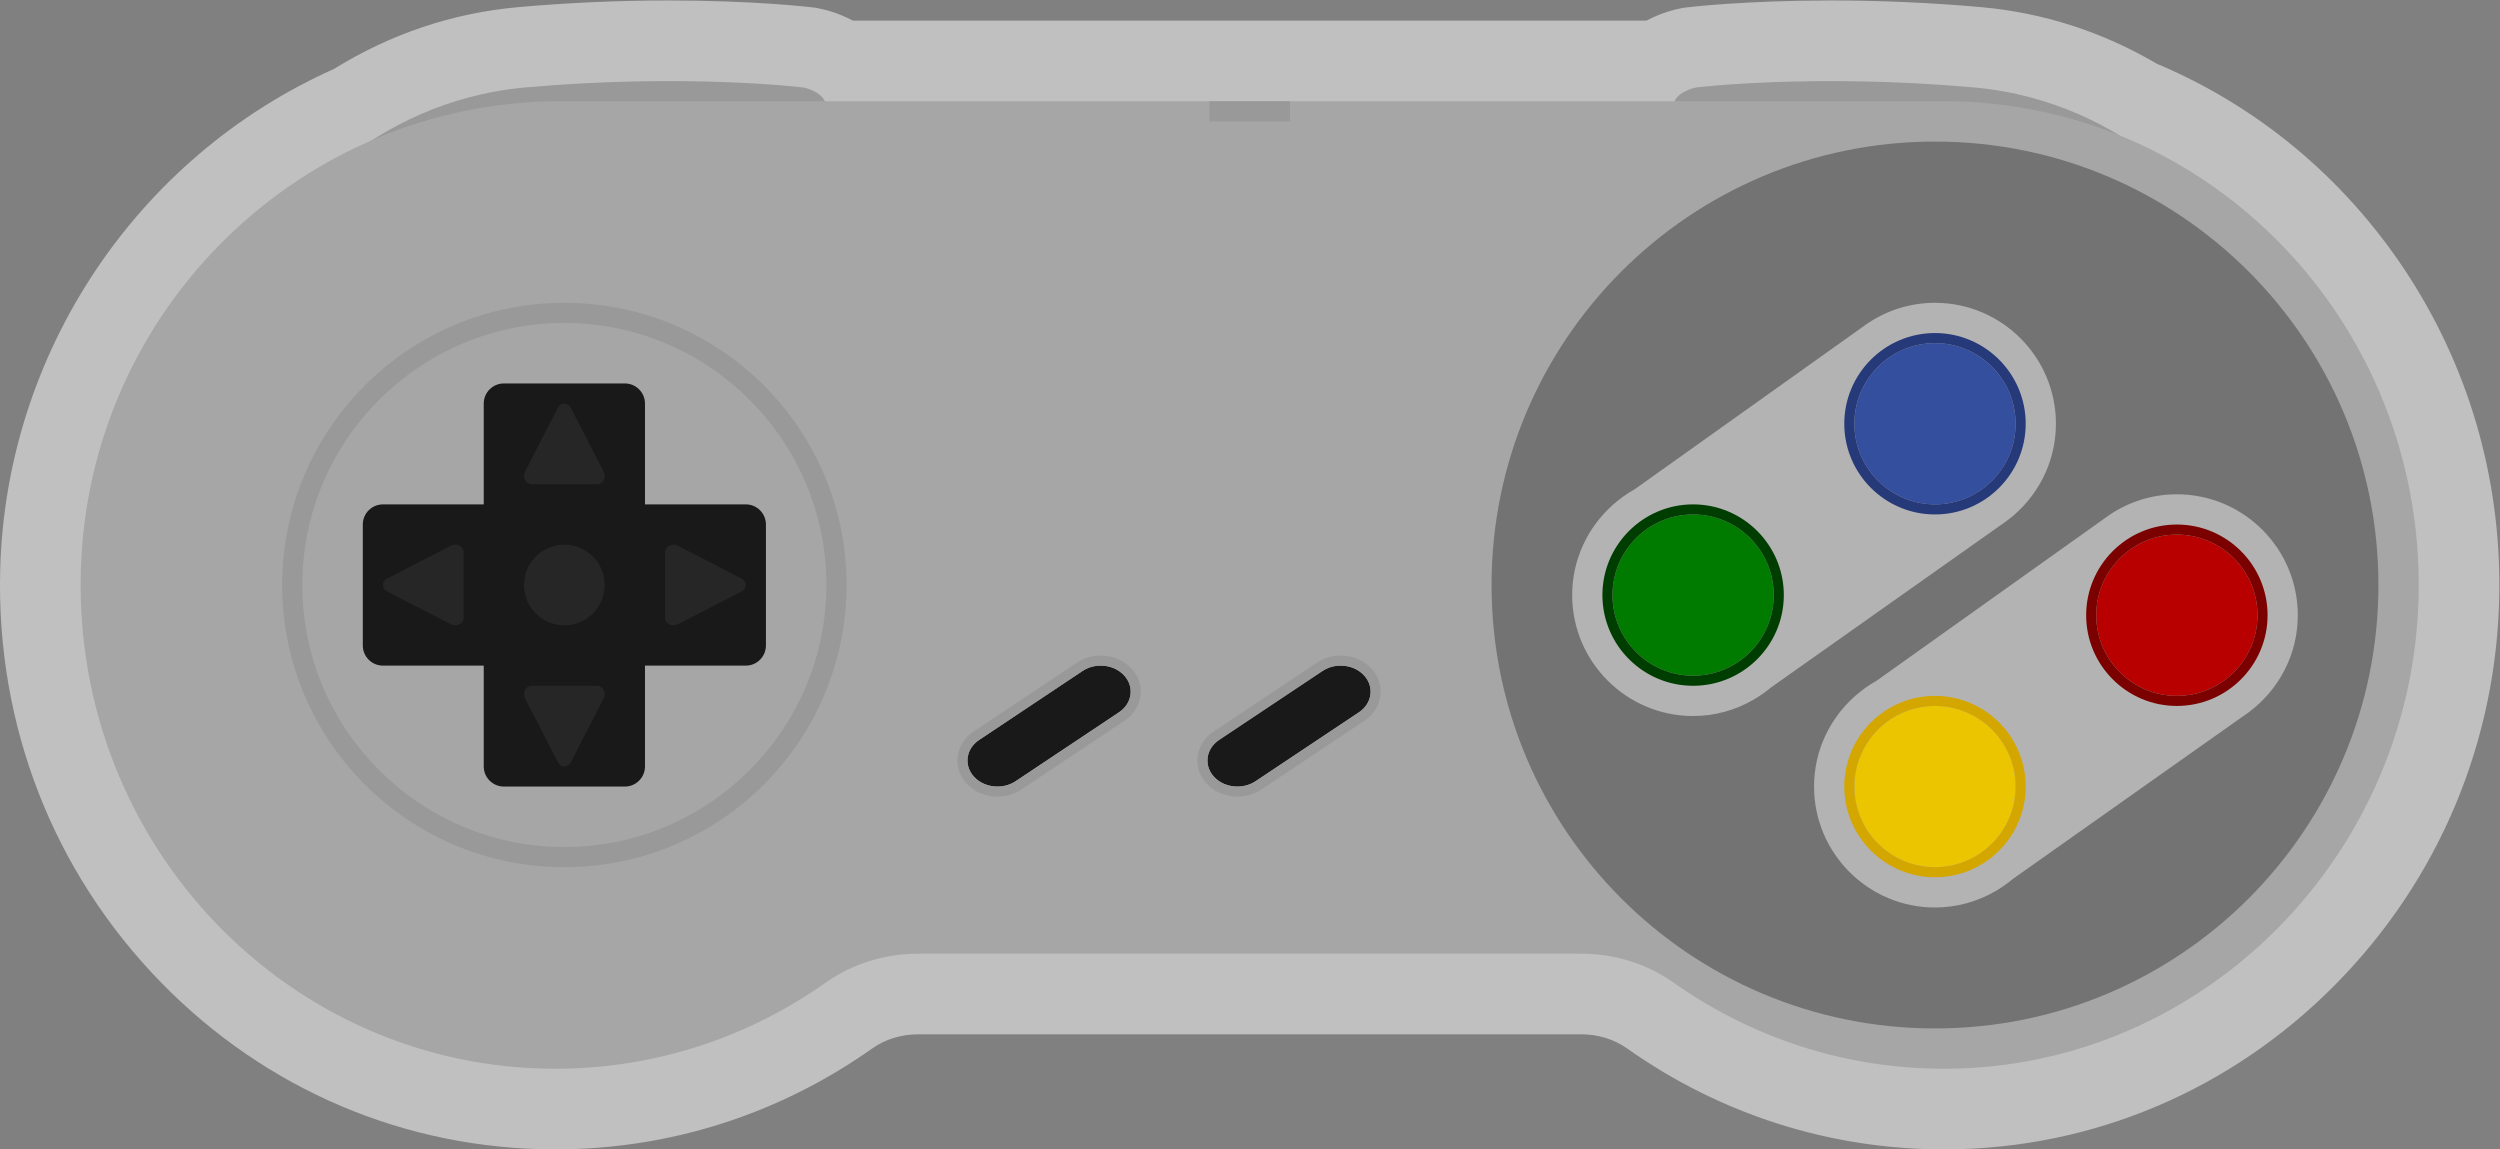 <?xml version="1.0" encoding="UTF-8" standalone="no"?>
<svg
   xmlns:dc="http://purl.org/dc/elements/1.1/"
   xmlns:cc="http://creativecommons.org/ns#"
   xmlns:rdf="http://www.w3.org/1999/02/22-rdf-syntax-ns#"
   xmlns:svg="http://www.w3.org/2000/svg"
   xmlns="http://www.w3.org/2000/svg"
   viewBox="0 0 330.666 152"
   height="152"
   width="330.666"
   xml:space="preserve"
   id="svg2"
   version="1.1"><rect x="0" y="0" width="330.666" height="152" fill="#808080" stroke="none"/><defs
     id="defs6"><clipPath
       id="clipPath18"
       clipPathUnits="userSpaceOnUse"><path
         id="path16"
         d="M 0,256 H 256 V 0 H 0 Z" /></clipPath><clipPath
       id="clipPath26"
       clipPathUnits="userSpaceOnUse"><path
         id="path24"
         d="M 4,186 H 252 V 72 H 4 Z" /></clipPath></defs><g
     transform="matrix(1.333,0,0,-1.333,-5.334,248)"
     id="g10"><g
       id="g12"><g
         clip-path="url(#clipPath18)"
         id="g14"><g
           id="g20"><g
             id="g22" /><g
             id="g34"><g
               style="opacity:0.5"
               id="g32"
               clip-path="url(#clipPath26)"><g
                 id="g30"
                 transform="translate(242.527,159.391)"><path
                   id="path28"
                   style="fill:#ffffff;fill-opacity:1;fill-rule:nonzero;stroke:none"
                   d="m 0,0 c -6.088,9.118 -14.563,16.141 -24.541,20.343 -5.395,3.17 -11.252,5.054 -17.419,5.605 -4.916,0.438 -9.931,0.661 -14.905,0.661 -8.546,0 -14.079,-0.66 -14.311,-0.688 l -0.238,-0.029 -0.237,-0.043 c -0.639,-0.117 -2.014,-0.441 -3.504,-1.24 H -153.9 c -1.49,0.799 -2.865,1.123 -3.504,1.24 l -0.236,0.043 -0.239,0.029 c -0.231,0.028 -5.766,0.688 -14.31,0.688 -4.974,0 -9.989,-0.223 -14.905,-0.661 -6.507,-0.581 -12.656,-2.642 -18.285,-6.129 -19.599,-8.745 -32.58,-28.193 -33.129,-49.727 -0.394,-15.425 5.266,-29.948 15.937,-40.895 10.427,-10.697 24.329,-16.588 39.145,-16.588 11.313,0 22.187,3.462 31.445,10.012 1.299,0.919 2.885,1.405 4.585,1.405 h 65.767 c 1.68,0 3.262,-0.49 4.575,-1.419 9.254,-6.541 20.121,-9.998 31.425,-9.998 l 0.404,0.001 c 14.464,0.106 28.115,5.917 38.437,16.364 C 3.496,-60.618 9.269,-46.821 9.467,-32.177 9.624,-20.637 6.35,-9.51 0,0" /></g></g></g></g><g
           transform="translate(224,164)"
           id="g36"><path
             id="path38"
             style="fill:#999999;fill-opacity:1;fill-rule:nonzero;stroke:none"
             d="m 0,0 c 0,0 -8.273,11.954 -24.144,13.371 -15.871,1.416 -27.541,0 -27.541,0 0,0 -2.296,-0.405 -2.315,-2.024 L 0,0" /></g><g
           transform="translate(32,164)"
           id="g40"><path
             id="path42"
             style="fill:#999999;fill-opacity:1;fill-rule:nonzero;stroke:none"
             d="m 0,0 c 0,0 8.273,11.954 24.144,13.371 15.871,1.416 27.541,0 27.541,0 0,0 2.296,-0.405 2.315,-2.024 L 0,0" /></g><g
           transform="translate(196.899,176)"
           id="g44"><path
             id="path46"
             style="fill:#a6a6a6;fill-opacity:1;fill-rule:nonzero;stroke:none"
             d="m 0,0 h -137.299 c -25.608,0 -46.918,-20.632 -47.583,-46.721 -0.692,-27.094 20.654,-49.279 47.084,-49.279 9.969,0 19.213,3.158 26.825,8.543 2.695,1.907 5.924,2.874 9.206,2.874 H -36 c 3.279,0 6.498,-0.981 9.192,-2.886 7.697,-5.44 17.059,-8.603 27.152,-8.53 25.498,0.186 46.401,21.338 46.753,47.321 C 47.46,-21.858 26.235,0 0,0" /></g><g
           transform="translate(240,128)"
           id="g48"><path
             id="path50"
             style="fill:#737373;fill-opacity:1;fill-rule:nonzero;stroke:none"
             d="m 0,0 c 0,-24.301 -19.699,-44 -44,-44 -24.301,0 -44,19.699 -44,44 0,24.301 19.699,44 44,44 C -19.699,44 0,24.301 0,0" /></g><g
           transform="translate(78,136)"
           id="g52"><path
             id="path54"
             style="fill:#191919;fill-opacity:1;fill-rule:nonzero;stroke:none"
             d="m 0,0 h -10 v 10 c 0,1.105 -0.895,2 -2,2 h -12 c -1.105,0 -2,-0.895 -2,-2 V 0 h -10 c -1.105,0 -2,-0.895 -2,-2 v -12 c 0,-1.105 0.895,-2 2,-2 h 10 v -10 c 0,-1.105 0.895,-2 2,-2 h 12 c 1.105,0 2,0.895 2,2 v 10 H 0 c 1.105,0 2,0.895 2,2 V -2 C 2,-0.895 1.105,0 0,0" /></g><g
           transform="translate(56,128)"
           id="g56"><path
             id="path58"
             style="fill:#262626;fill-opacity:1;fill-rule:nonzero;stroke:none"
             d="M 0,0 C 0,2.209 1.791,4 4,4 6.209,4 8,2.209 8,0 8,-2.209 6.209,-4 4,-4 1.791,-4 0,-2.209 0,0" /></g><g
           transform="translate(208,144)"
           id="g60"><path
             id="path62"
             style="fill:#b3b3b3;fill-opacity:1;fill-rule:nonzero;stroke:none"
             d="m 0,0 c 0,6.617 -5.383,12 -12,12 -2.455,0 -4.739,-0.744 -6.643,-2.015 l -10e-4,0.002 -0.02,-0.015 C -18.717,9.937 -18.767,9.898 -18.82,9.862 L -41.795,-6.499 c -0.773,-0.428 -1.487,-0.945 -2.144,-1.527 L -44,-8.069 -43.995,-8.076 C -46.446,-10.275 -48,-13.456 -48,-17 c 0,-6.617 5.383,-12 12,-12 2.185,0 4.229,0.596 5.995,1.621 l 0.005,-0.007 0.102,0.071 c 0.575,0.342 1.123,0.723 1.631,1.153 l 22.769,16.091 c 0.235,0.152 0.46,0.315 0.683,0.483 l 0.004,0.002 v 10e-4 C -1.897,-7.394 0,-3.919 0,0" /></g><g
           transform="translate(172,135)"
           id="g64"><path
             id="path66"
             style="fill:#007b00;fill-opacity:1;fill-rule:nonzero;stroke:none"
             d="m 0,0 c -4.418,0 -8,-3.582 -8,-8 0,-4.418 3.582,-8 8,-8 4.418,0 8,3.582 8,8 0,4.418 -3.582,8 -8,8" /></g><g
           transform="translate(172,136)"
           id="g68"><path
             id="path70"
             style="fill:#003d00;fill-opacity:1;fill-rule:nonzero;stroke:none"
             d="m 0,0 c -4.963,0 -9,-4.037 -9,-9 0,-4.963 4.037,-9 9,-9 4.963,0 9,4.037 9,9 0,4.963 -4.037,9 -9,9 m 0,-1 c 4.418,0 8,-3.582 8,-8 0,-4.418 -3.582,-8 -8,-8 -4.418,0 -8,3.582 -8,8 0,4.418 3.582,8 8,8" /></g><g
           transform="translate(196,152)"
           id="g72"><path
             id="path74"
             style="fill:#354f9f;fill-opacity:1;fill-rule:nonzero;stroke:none"
             d="m 0,0 c -4.418,0 -8,-3.582 -8,-8 0,-4.418 3.582,-8 8,-8 4.418,0 8,3.582 8,8 0,4.418 -3.582,8 -8,8" /></g><g
           transform="translate(196,153)"
           id="g76"><path
             id="path78"
             style="fill:#263979;fill-opacity:1;fill-rule:nonzero;stroke:none"
             d="m 0,0 c -4.963,0 -9,-4.037 -9,-9 0,-4.963 4.037,-9 9,-9 4.963,0 9,4.037 9,9 0,4.963 -4.037,9 -9,9 m 0,-1 c 4.418,0 8,-3.582 8,-8 0,-4.418 -3.582,-8 -8,-8 -4.418,0 -8,3.582 -8,8 0,4.418 3.582,8 8,8" /></g><g
           transform="translate(232,125)"
           id="g80"><path
             id="path82"
             style="fill:#b3b3b3;fill-opacity:1;fill-rule:nonzero;stroke:none"
             d="m 0,0 c 0,6.617 -5.383,12 -12,12 -2.455,0 -4.739,-0.744 -6.643,-2.015 l -10e-4,0.002 -0.02,-0.015 C -18.717,9.937 -18.767,9.898 -18.82,9.862 L -41.795,-6.499 c -0.773,-0.428 -1.487,-0.945 -2.144,-1.527 L -44,-8.069 -43.995,-8.076 C -46.446,-10.275 -48,-13.456 -48,-17 c 0,-6.617 5.383,-12 12,-12 2.185,0 4.229,0.596 5.995,1.621 l 0.005,-0.007 0.102,0.071 c 0.575,0.342 1.123,0.723 1.631,1.153 l 22.769,16.091 c 0.235,0.152 0.46,0.315 0.683,0.483 l 0.004,0.002 v 10e-4 C -1.897,-7.394 0,-3.919 0,0" /></g><g
           transform="translate(196,116)"
           id="g84"><path
             id="path86"
             style="fill:#eac500;fill-opacity:1;fill-rule:nonzero;stroke:none"
             d="m 0,0 c -4.418,0 -8,-3.582 -8,-8 0,-4.418 3.582,-8 8,-8 4.418,0 8,3.582 8,8 0,4.418 -3.582,8 -8,8" /></g><g
           transform="translate(196,117)"
           id="g88"><path
             id="path90"
             style="fill:#d4a600;fill-opacity:1;fill-rule:nonzero;stroke:none"
             d="m 0,0 c -4.963,0 -9,-4.037 -9,-9 0,-4.963 4.037,-9 9,-9 4.963,0 9,4.037 9,9 0,4.963 -4.037,9 -9,9 m 0,-1 c 4.418,0 8,-3.582 8,-8 0,-4.418 -3.582,-8 -8,-8 -4.418,0 -8,3.582 -8,8 0,4.418 3.582,8 8,8" /></g><g
           transform="translate(220,133)"
           id="g92"><path
             id="path94"
             style="fill:#b80000;fill-opacity:1;fill-rule:nonzero;stroke:none"
             d="m 0,0 c -4.418,0 -8,-3.582 -8,-8 0,-4.418 3.582,-8 8,-8 4.418,0 8,3.582 8,8 0,4.418 -3.582,8 -8,8" /></g><g
           transform="translate(220,134)"
           id="g96"><path
             id="path98"
             style="fill:#7b0000;fill-opacity:1;fill-rule:nonzero;stroke:none"
             d="m 0,0 c -4.963,0 -9,-4.037 -9,-9 0,-4.963 4.037,-9 9,-9 4.963,0 9,4.037 9,9 0,4.963 -4.037,9 -9,9 m 0,-1 c 4.418,0 8,-3.582 8,-8 0,-4.418 -3.582,-8 -8,-8 -4.418,0 -8,3.582 -8,8 0,4.418 3.582,8 8,8" /></g><g
           transform="translate(139.387,118.989)"
           id="g100"><path
             id="path102"
             style="fill:#191919;fill-opacity:1;fill-rule:nonzero;stroke:none"
             d="m 0,0 c -0.567,0.643 -1.427,1.011 -2.36,1.011 -0.658,0 -1.283,-0.184 -1.806,-0.534 l -10.249,-6.833 c -1.3,-0.867 -1.546,-2.492 -0.549,-3.622 0.567,-0.642 1.427,-1.011 2.36,-1.011 0.658,0 1.283,0.185 1.806,0.534 l 10.249,6.833 C 0.751,-2.755 0.997,-1.13 0,0" /></g><g
           transform="translate(137.028,121)"
           id="g104"><path
             id="path106"
             style="fill:#999999;fill-opacity:1;fill-rule:nonzero;stroke:none"
             d="M 0,0 C -0.857,0 -1.674,-0.243 -2.362,-0.702 L -12.61,-7.535 c -0.875,-0.584 -1.451,-1.481 -1.579,-2.461 -0.125,-0.96 0.171,-1.902 0.835,-2.654 0.757,-0.858 1.89,-1.35 3.11,-1.35 0.856,0 1.672,0.243 2.361,0.702 l 10.249,6.833 c 0.875,0.584 1.451,1.481 1.579,2.461 C 4.07,-3.044 3.773,-2.102 3.11,-1.349 2.353,-0.492 1.22,0 0,0 m 0,-1 c 0.933,0 1.793,-0.368 2.36,-1.011 0.997,-1.13 0.751,-2.755 -0.549,-3.622 L -8.438,-12.466 C -8.961,-12.815 -9.586,-13 -10.244,-13 c -0.933,0 -1.793,0.369 -2.36,1.011 -0.997,1.13 -0.751,2.755 0.549,3.622 l 10.249,6.833 C -1.283,-1.184 -0.658,-1 0,-1" /></g><g
           transform="translate(113.218,120)"
           id="g108"><path
             id="path110"
             style="fill:#191919;fill-opacity:1;fill-rule:nonzero;stroke:none"
             d="m 0,0 c -0.658,0 -1.283,-0.184 -1.806,-0.534 l -10.249,-6.833 c -0.63,-0.42 -1.034,-1.028 -1.137,-1.712 -0.104,-0.684 0.105,-1.362 0.588,-1.91 0.567,-0.642 1.427,-1.011 2.36,-1.011 0.658,0 1.283,0.185 1.806,0.534 l 10.249,6.833 c 0.629,0.42 1.033,1.028 1.137,1.712 0.104,0.684 -0.105,1.362 -0.588,1.91 C 1.793,-0.368 0.933,0 0,0" /></g><g
           transform="translate(113.218,121)"
           id="g112"><path
             id="path114"
             style="fill:#999999;fill-opacity:1;fill-rule:nonzero;stroke:none"
             d="M 0,0 C -0.857,0 -1.674,-0.243 -2.362,-0.702 L -12.61,-7.535 c -0.866,-0.578 -1.425,-1.428 -1.571,-2.394 -0.149,-0.982 0.145,-1.948 0.827,-2.721 0.757,-0.858 1.89,-1.35 3.11,-1.35 0.856,0 1.672,0.243 2.361,0.702 L 2.365,-6.465 C 3.232,-5.887 3.79,-5.037 3.937,-4.071 4.086,-3.089 3.792,-2.123 3.11,-1.35 2.353,-0.492 1.219,0 0,0 M 0,-1 C 0.933,-1 1.793,-1.368 2.36,-2.011 2.843,-2.559 3.052,-3.237 2.948,-3.921 2.844,-4.605 2.44,-5.213 1.811,-5.633 L -8.438,-12.466 C -8.961,-12.815 -9.586,-13 -10.244,-13 c -0.933,0 -1.793,0.369 -2.36,1.011 -0.483,0.548 -0.692,1.226 -0.588,1.91 0.103,0.684 0.507,1.292 1.137,1.712 l 10.249,6.833 C -1.283,-1.184 -0.658,-1 0,-1" /></g><g
           transform="translate(42.417,128.643)"
           id="g116"><path
             id="path118"
             style="fill:#262626;fill-opacity:1;fill-rule:nonzero;stroke:none"
             d="M 0,0 6.332,3.256 C 6.888,3.542 7.583,3.185 7.583,2.613 v -6.512 c 0,-0.572 -0.695,-0.929 -1.251,-0.644 L 0,-1.287 C -0.556,-1.001 -0.556,-0.286 0,0" /></g><g
           transform="translate(77.583,127.357)"
           id="g120"><path
             id="path122"
             style="fill:#262626;fill-opacity:1;fill-rule:nonzero;stroke:none"
             d="m 0,0 -6.332,-3.256 c -0.556,-0.286 -1.251,0.071 -1.251,0.643 v 6.512 c 0,0.572 0.695,0.929 1.251,0.644 L 0,1.287 C 0.556,1.001 0.556,0.286 0,0" /></g><g
           transform="translate(60.643,145.583)"
           id="g124"><path
             id="path126"
             style="fill:#262626;fill-opacity:1;fill-rule:nonzero;stroke:none"
             d="M 0,0 3.256,-6.332 C 3.542,-6.888 3.185,-7.583 2.613,-7.583 h -6.512 c -0.572,0 -0.929,0.695 -0.644,1.251 L -1.287,0 C -1.001,0.556 -0.286,0.556 0,0" /></g><g
           transform="translate(59.357,110.417)"
           id="g128"><path
             id="path130"
             style="fill:#262626;fill-opacity:1;fill-rule:nonzero;stroke:none"
             d="m 0,0 -3.256,6.332 c -0.286,0.556 0.071,1.251 0.643,1.251 h 6.512 c 0.572,0 0.929,-0.695 0.644,-1.251 L 1.287,0 C 1.001,-0.556 0.286,-0.556 0,0" /></g><g
           transform="translate(60,156)"
           id="g132"><path
             id="path134"
             style="fill:#999999;fill-opacity:1;fill-rule:nonzero;stroke:none"
             d="m 0,0 c -15.464,0 -28,-12.536 -28,-28 0,-15.464 12.536,-28 28,-28 15.464,0 28,12.536 28,28 C 28,-12.536 15.464,0 0,0 m 0,-2 c 14.336,0 26,-11.664 26,-26 0,-14.336 -11.664,-26 -26,-26 -14.336,0 -26,11.664 -26,26 0,14.336 11.664,26 26,26" /></g><path
           id="path136"
           style="fill:#999999;fill-opacity:1;fill-rule:nonzero;stroke:none"
           d="m 132,174 h -8 v 2 h 8 z" /></g></g></g></svg>